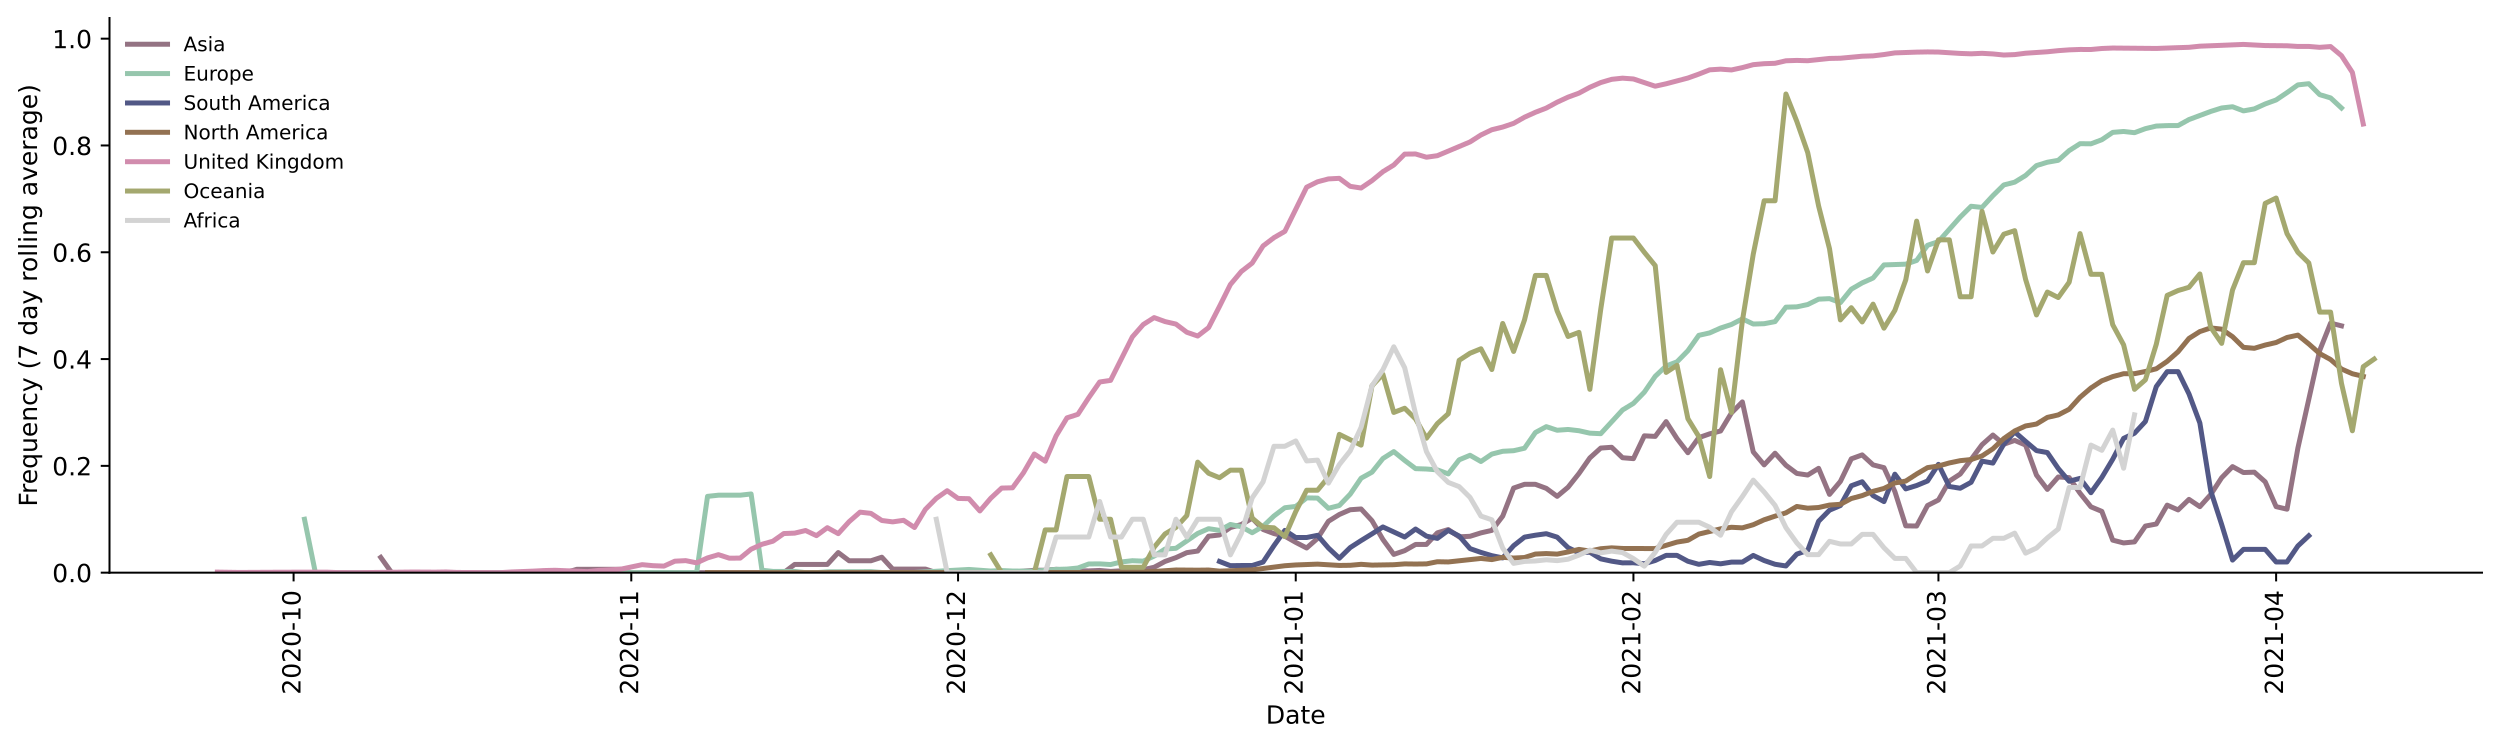 <?xml version="1.0" encoding="utf-8" standalone="no"?>
<!DOCTYPE svg PUBLIC "-//W3C//DTD SVG 1.1//EN"
  "http://www.w3.org/Graphics/SVG/1.1/DTD/svg11.dtd">
<!-- Created with matplotlib (https://matplotlib.org/) -->
<svg height="298.621pt" version="1.1" viewBox="0 0 999.581 298.621" width="999.581pt" xmlns="http://www.w3.org/2000/svg" xmlns:xlink="http://www.w3.org/1999/xlink">
 <defs>
  <style type="text/css">*{stroke-linecap:butt;stroke-linejoin:round;}</style>
 </defs>
 <g id="figure_1">
  <g id="patch_1">
   <path d="M 0 298.621 
L 999.581 298.621 
L 999.581 0 
L 0 0 
z
" style="fill:#ffffff;"/>
  </g>
  <g id="axes_1">
   <g id="patch_2">
    <path d="M 43.781 228.96 
L 992.381 228.96 
L 992.381 7.2 
L 43.781 7.2 
z
" style="fill:#ffffff;"/>
   </g>
   <g id="matplotlib.axis_1">
    <g id="xtick_1">
     <g id="line2d_1">
      <defs>
       <path d="M 0 0 
L 0 3.5 
" id="mf805fe5eb2" style="stroke:#000000;stroke-width:0.8;"/>
      </defs>
      <g>
       <use style="stroke:#000000;stroke-width:0.8;" x="117.387" xlink:href="#mf805fe5eb2" y="228.96"/>
      </g>
     </g>
     <g id="text_1">
      <!-- 2020-10 -->
      <g transform="translate(120.146 277.743)rotate(-90)scale(0.1 -0.1)">
       <defs>
        <path d="M 19.188 8.297 
L 53.609 8.297 
L 53.609 0 
L 7.328 0 
L 7.328 8.297 
Q 12.938 14.109 22.625 23.891 
Q 32.328 33.688 34.812 36.531 
Q 39.547 41.844 41.422 45.531 
Q 43.312 49.219 43.312 52.781 
Q 43.312 58.594 39.234 62.25 
Q 35.156 65.922 28.609 65.922 
Q 23.969 65.922 18.812 64.312 
Q 13.672 62.703 7.812 59.422 
L 7.812 69.391 
Q 13.766 71.781 18.938 73 
Q 24.125 74.219 28.422 74.219 
Q 39.75 74.219 46.484 68.547 
Q 53.219 62.891 53.219 53.422 
Q 53.219 48.922 51.531 44.891 
Q 49.859 40.875 45.406 35.406 
Q 44.188 33.984 37.641 27.219 
Q 31.109 20.453 19.188 8.297 
z
" id="DejaVuSans-50"/>
        <path d="M 31.781 66.406 
Q 24.172 66.406 20.328 58.906 
Q 16.5 51.422 16.5 36.375 
Q 16.5 21.391 20.328 13.891 
Q 24.172 6.391 31.781 6.391 
Q 39.453 6.391 43.281 13.891 
Q 47.125 21.391 47.125 36.375 
Q 47.125 51.422 43.281 58.906 
Q 39.453 66.406 31.781 66.406 
z
M 31.781 74.219 
Q 44.047 74.219 50.516 64.516 
Q 56.984 54.828 56.984 36.375 
Q 56.984 17.969 50.516 8.266 
Q 44.047 -1.422 31.781 -1.422 
Q 19.531 -1.422 13.062 8.266 
Q 6.594 17.969 6.594 36.375 
Q 6.594 54.828 13.062 64.516 
Q 19.531 74.219 31.781 74.219 
z
" id="DejaVuSans-48"/>
        <path d="M 4.891 31.391 
L 31.203 31.391 
L 31.203 23.391 
L 4.891 23.391 
z
" id="DejaVuSans-45"/>
        <path d="M 12.406 8.297 
L 28.516 8.297 
L 28.516 63.922 
L 10.984 60.406 
L 10.984 69.391 
L 28.422 72.906 
L 38.281 72.906 
L 38.281 8.297 
L 54.391 8.297 
L 54.391 0 
L 12.406 0 
z
" id="DejaVuSans-49"/>
       </defs>
       <use xlink:href="#DejaVuSans-50"/>
       <use x="63.623" xlink:href="#DejaVuSans-48"/>
       <use x="127.246" xlink:href="#DejaVuSans-50"/>
       <use x="190.869" xlink:href="#DejaVuSans-48"/>
       <use x="254.492" xlink:href="#DejaVuSans-45"/>
       <use x="290.576" xlink:href="#DejaVuSans-49"/>
       <use x="354.199" xlink:href="#DejaVuSans-48"/>
      </g>
     </g>
    </g>
    <g id="xtick_2">
     <g id="line2d_2">
      <g>
       <use style="stroke:#000000;stroke-width:0.8;" x="252.404" xlink:href="#mf805fe5eb2" y="228.96"/>
      </g>
     </g>
     <g id="text_2">
      <!-- 2020-11 -->
      <g transform="translate(255.163 277.743)rotate(-90)scale(0.1 -0.1)">
       <use xlink:href="#DejaVuSans-50"/>
       <use x="63.623" xlink:href="#DejaVuSans-48"/>
       <use x="127.246" xlink:href="#DejaVuSans-50"/>
       <use x="190.869" xlink:href="#DejaVuSans-48"/>
       <use x="254.492" xlink:href="#DejaVuSans-45"/>
       <use x="290.576" xlink:href="#DejaVuSans-49"/>
       <use x="354.199" xlink:href="#DejaVuSans-49"/>
      </g>
     </g>
    </g>
    <g id="xtick_3">
     <g id="line2d_3">
      <g>
       <use style="stroke:#000000;stroke-width:0.8;" x="383.065" xlink:href="#mf805fe5eb2" y="228.96"/>
      </g>
     </g>
     <g id="text_3">
      <!-- 2020-12 -->
      <g transform="translate(385.824 277.743)rotate(-90)scale(0.1 -0.1)">
       <use xlink:href="#DejaVuSans-50"/>
       <use x="63.623" xlink:href="#DejaVuSans-48"/>
       <use x="127.246" xlink:href="#DejaVuSans-50"/>
       <use x="190.869" xlink:href="#DejaVuSans-48"/>
       <use x="254.492" xlink:href="#DejaVuSans-45"/>
       <use x="290.576" xlink:href="#DejaVuSans-49"/>
       <use x="354.199" xlink:href="#DejaVuSans-50"/>
      </g>
     </g>
    </g>
    <g id="xtick_4">
     <g id="line2d_4">
      <g>
       <use style="stroke:#000000;stroke-width:0.8;" x="518.081" xlink:href="#mf805fe5eb2" y="228.96"/>
      </g>
     </g>
     <g id="text_4">
      <!-- 2021-01 -->
      <g transform="translate(520.841 277.743)rotate(-90)scale(0.1 -0.1)">
       <use xlink:href="#DejaVuSans-50"/>
       <use x="63.623" xlink:href="#DejaVuSans-48"/>
       <use x="127.246" xlink:href="#DejaVuSans-50"/>
       <use x="190.869" xlink:href="#DejaVuSans-49"/>
       <use x="254.492" xlink:href="#DejaVuSans-45"/>
       <use x="290.576" xlink:href="#DejaVuSans-48"/>
       <use x="354.199" xlink:href="#DejaVuSans-49"/>
      </g>
     </g>
    </g>
    <g id="xtick_5">
     <g id="line2d_5">
      <g>
       <use style="stroke:#000000;stroke-width:0.8;" x="653.098" xlink:href="#mf805fe5eb2" y="228.96"/>
      </g>
     </g>
     <g id="text_5">
      <!-- 2021-02 -->
      <g transform="translate(655.857 277.743)rotate(-90)scale(0.1 -0.1)">
       <use xlink:href="#DejaVuSans-50"/>
       <use x="63.623" xlink:href="#DejaVuSans-48"/>
       <use x="127.246" xlink:href="#DejaVuSans-50"/>
       <use x="190.869" xlink:href="#DejaVuSans-49"/>
       <use x="254.492" xlink:href="#DejaVuSans-45"/>
       <use x="290.576" xlink:href="#DejaVuSans-48"/>
       <use x="354.199" xlink:href="#DejaVuSans-50"/>
      </g>
     </g>
    </g>
    <g id="xtick_6">
     <g id="line2d_6">
      <g>
       <use style="stroke:#000000;stroke-width:0.8;" x="775.048" xlink:href="#mf805fe5eb2" y="228.96"/>
      </g>
     </g>
     <g id="text_6">
      <!-- 2021-03 -->
      <g transform="translate(777.808 277.743)rotate(-90)scale(0.1 -0.1)">
       <defs>
        <path d="M 40.578 39.312 
Q 47.656 37.797 51.625 33 
Q 55.609 28.219 55.609 21.188 
Q 55.609 10.406 48.188 4.484 
Q 40.766 -1.422 27.094 -1.422 
Q 22.516 -1.422 17.656 -0.516 
Q 12.797 0.391 7.625 2.203 
L 7.625 11.719 
Q 11.719 9.328 16.594 8.109 
Q 21.484 6.891 26.812 6.891 
Q 36.078 6.891 40.938 10.547 
Q 45.797 14.203 45.797 21.188 
Q 45.797 27.641 41.281 31.266 
Q 36.766 34.906 28.719 34.906 
L 20.219 34.906 
L 20.219 43.016 
L 29.109 43.016 
Q 36.375 43.016 40.234 45.922 
Q 44.094 48.828 44.094 54.297 
Q 44.094 59.906 40.109 62.906 
Q 36.141 65.922 28.719 65.922 
Q 24.656 65.922 20.016 65.031 
Q 15.375 64.156 9.812 62.312 
L 9.812 71.094 
Q 15.438 72.656 20.344 73.438 
Q 25.25 74.219 29.594 74.219 
Q 40.828 74.219 47.359 69.109 
Q 53.906 64.016 53.906 55.328 
Q 53.906 49.266 50.438 45.094 
Q 46.969 40.922 40.578 39.312 
z
" id="DejaVuSans-51"/>
       </defs>
       <use xlink:href="#DejaVuSans-50"/>
       <use x="63.623" xlink:href="#DejaVuSans-48"/>
       <use x="127.246" xlink:href="#DejaVuSans-50"/>
       <use x="190.869" xlink:href="#DejaVuSans-49"/>
       <use x="254.492" xlink:href="#DejaVuSans-45"/>
       <use x="290.576" xlink:href="#DejaVuSans-48"/>
       <use x="354.199" xlink:href="#DejaVuSans-51"/>
      </g>
     </g>
    </g>
    <g id="xtick_7">
     <g id="line2d_7">
      <g>
       <use style="stroke:#000000;stroke-width:0.8;" x="910.065" xlink:href="#mf805fe5eb2" y="228.96"/>
      </g>
     </g>
     <g id="text_7">
      <!-- 2021-04 -->
      <g transform="translate(912.824 277.743)rotate(-90)scale(0.1 -0.1)">
       <defs>
        <path d="M 37.797 64.312 
L 12.891 25.391 
L 37.797 25.391 
z
M 35.203 72.906 
L 47.609 72.906 
L 47.609 25.391 
L 58.016 25.391 
L 58.016 17.188 
L 47.609 17.188 
L 47.609 0 
L 37.797 0 
L 37.797 17.188 
L 4.891 17.188 
L 4.891 26.703 
z
" id="DejaVuSans-52"/>
       </defs>
       <use xlink:href="#DejaVuSans-50"/>
       <use x="63.623" xlink:href="#DejaVuSans-48"/>
       <use x="127.246" xlink:href="#DejaVuSans-50"/>
       <use x="190.869" xlink:href="#DejaVuSans-49"/>
       <use x="254.492" xlink:href="#DejaVuSans-45"/>
       <use x="290.576" xlink:href="#DejaVuSans-48"/>
       <use x="354.199" xlink:href="#DejaVuSans-52"/>
      </g>
     </g>
    </g>
    <g id="text_8">
     <!-- Date -->
     <g transform="translate(506.13 289.341)scale(0.1 -0.1)">
      <defs>
       <path d="M 19.672 64.797 
L 19.672 8.109 
L 31.594 8.109 
Q 46.688 8.109 53.688 14.938 
Q 60.688 21.781 60.688 36.531 
Q 60.688 51.172 53.688 57.984 
Q 46.688 64.797 31.594 64.797 
z
M 9.812 72.906 
L 30.078 72.906 
Q 51.266 72.906 61.172 64.094 
Q 71.094 55.281 71.094 36.531 
Q 71.094 17.672 61.125 8.828 
Q 51.172 0 30.078 0 
L 9.812 0 
z
" id="DejaVuSans-68"/>
       <path d="M 34.281 27.484 
Q 23.391 27.484 19.188 25 
Q 14.984 22.516 14.984 16.5 
Q 14.984 11.719 18.141 8.906 
Q 21.297 6.109 26.703 6.109 
Q 34.188 6.109 38.703 11.406 
Q 43.219 16.703 43.219 25.484 
L 43.219 27.484 
z
M 52.203 31.203 
L 52.203 0 
L 43.219 0 
L 43.219 8.297 
Q 40.141 3.328 35.547 0.953 
Q 30.953 -1.422 24.312 -1.422 
Q 15.922 -1.422 10.953 3.297 
Q 6 8.016 6 15.922 
Q 6 25.141 12.172 29.828 
Q 18.359 34.516 30.609 34.516 
L 43.219 34.516 
L 43.219 35.406 
Q 43.219 41.609 39.141 45 
Q 35.062 48.391 27.688 48.391 
Q 23 48.391 18.547 47.266 
Q 14.109 46.141 10.016 43.891 
L 10.016 52.203 
Q 14.938 54.109 19.578 55.047 
Q 24.219 56 28.609 56 
Q 40.484 56 46.344 49.844 
Q 52.203 43.703 52.203 31.203 
z
" id="DejaVuSans-97"/>
       <path d="M 18.312 70.219 
L 18.312 54.688 
L 36.812 54.688 
L 36.812 47.703 
L 18.312 47.703 
L 18.312 18.016 
Q 18.312 11.328 20.141 9.422 
Q 21.969 7.516 27.594 7.516 
L 36.812 7.516 
L 36.812 0 
L 27.594 0 
Q 17.188 0 13.234 3.875 
Q 9.281 7.766 9.281 18.016 
L 9.281 47.703 
L 2.688 47.703 
L 2.688 54.688 
L 9.281 54.688 
L 9.281 70.219 
z
" id="DejaVuSans-116"/>
       <path d="M 56.203 29.594 
L 56.203 25.203 
L 14.891 25.203 
Q 15.484 15.922 20.484 11.062 
Q 25.484 6.203 34.422 6.203 
Q 39.594 6.203 44.453 7.469 
Q 49.312 8.734 54.109 11.281 
L 54.109 2.781 
Q 49.266 0.734 44.188 -0.344 
Q 39.109 -1.422 33.891 -1.422 
Q 20.797 -1.422 13.156 6.188 
Q 5.516 13.812 5.516 26.812 
Q 5.516 40.234 12.766 48.109 
Q 20.016 56 32.328 56 
Q 43.359 56 49.781 48.891 
Q 56.203 41.797 56.203 29.594 
z
M 47.219 32.234 
Q 47.125 39.594 43.094 43.984 
Q 39.062 48.391 32.422 48.391 
Q 24.906 48.391 20.391 44.141 
Q 15.875 39.891 15.188 32.172 
z
" id="DejaVuSans-101"/>
      </defs>
      <use xlink:href="#DejaVuSans-68"/>
      <use x="77.002" xlink:href="#DejaVuSans-97"/>
      <use x="138.281" xlink:href="#DejaVuSans-116"/>
      <use x="177.49" xlink:href="#DejaVuSans-101"/>
     </g>
    </g>
   </g>
   <g id="matplotlib.axis_2">
    <g id="ytick_1">
     <g id="line2d_8">
      <defs>
       <path d="M 0 0 
L -3.5 0 
" id="m87ecc4760f" style="stroke:#000000;stroke-width:0.8;"/>
      </defs>
      <g>
       <use style="stroke:#000000;stroke-width:0.8;" x="43.781" xlink:href="#m87ecc4760f" y="228.96"/>
      </g>
     </g>
     <g id="text_9">
      <!-- 0.0 -->
      <g transform="translate(20.878 232.759)scale(0.1 -0.1)">
       <defs>
        <path d="M 10.688 12.406 
L 21 12.406 
L 21 0 
L 10.688 0 
z
" id="DejaVuSans-46"/>
       </defs>
       <use xlink:href="#DejaVuSans-48"/>
       <use x="63.623" xlink:href="#DejaVuSans-46"/>
       <use x="95.41" xlink:href="#DejaVuSans-48"/>
      </g>
     </g>
    </g>
    <g id="ytick_2">
     <g id="line2d_9">
      <g>
       <use style="stroke:#000000;stroke-width:0.8;" x="43.781" xlink:href="#m87ecc4760f" y="186.263"/>
      </g>
     </g>
     <g id="text_10">
      <!-- 0.2 -->
      <g transform="translate(20.878 190.062)scale(0.1 -0.1)">
       <use xlink:href="#DejaVuSans-48"/>
       <use x="63.623" xlink:href="#DejaVuSans-46"/>
       <use x="95.41" xlink:href="#DejaVuSans-50"/>
      </g>
     </g>
    </g>
    <g id="ytick_3">
     <g id="line2d_10">
      <g>
       <use style="stroke:#000000;stroke-width:0.8;" x="43.781" xlink:href="#m87ecc4760f" y="143.565"/>
      </g>
     </g>
     <g id="text_11">
      <!-- 0.4 -->
      <g transform="translate(20.878 147.365)scale(0.1 -0.1)">
       <use xlink:href="#DejaVuSans-48"/>
       <use x="63.623" xlink:href="#DejaVuSans-46"/>
       <use x="95.41" xlink:href="#DejaVuSans-52"/>
      </g>
     </g>
    </g>
    <g id="ytick_4">
     <g id="line2d_11">
      <g>
       <use style="stroke:#000000;stroke-width:0.8;" x="43.781" xlink:href="#m87ecc4760f" y="100.868"/>
      </g>
     </g>
     <g id="text_12">
      <!-- 0.6 -->
      <g transform="translate(20.878 104.667)scale(0.1 -0.1)">
       <defs>
        <path d="M 33.016 40.375 
Q 26.375 40.375 22.484 35.828 
Q 18.609 31.297 18.609 23.391 
Q 18.609 15.531 22.484 10.953 
Q 26.375 6.391 33.016 6.391 
Q 39.656 6.391 43.531 10.953 
Q 47.406 15.531 47.406 23.391 
Q 47.406 31.297 43.531 35.828 
Q 39.656 40.375 33.016 40.375 
z
M 52.594 71.297 
L 52.594 62.312 
Q 48.875 64.062 45.094 64.984 
Q 41.312 65.922 37.594 65.922 
Q 27.828 65.922 22.672 59.328 
Q 17.531 52.734 16.797 39.406 
Q 19.672 43.656 24.016 45.922 
Q 28.375 48.188 33.594 48.188 
Q 44.578 48.188 50.953 41.516 
Q 57.328 34.859 57.328 23.391 
Q 57.328 12.156 50.688 5.359 
Q 44.047 -1.422 33.016 -1.422 
Q 20.359 -1.422 13.672 8.266 
Q 6.984 17.969 6.984 36.375 
Q 6.984 53.656 15.188 63.938 
Q 23.391 74.219 37.203 74.219 
Q 40.922 74.219 44.703 73.484 
Q 48.484 72.75 52.594 71.297 
z
" id="DejaVuSans-54"/>
       </defs>
       <use xlink:href="#DejaVuSans-48"/>
       <use x="63.623" xlink:href="#DejaVuSans-46"/>
       <use x="95.41" xlink:href="#DejaVuSans-54"/>
      </g>
     </g>
    </g>
    <g id="ytick_5">
     <g id="line2d_12">
      <g>
       <use style="stroke:#000000;stroke-width:0.8;" x="43.781" xlink:href="#m87ecc4760f" y="58.171"/>
      </g>
     </g>
     <g id="text_13">
      <!-- 0.8 -->
      <g transform="translate(20.878 61.97)scale(0.1 -0.1)">
       <defs>
        <path d="M 31.781 34.625 
Q 24.75 34.625 20.719 30.859 
Q 16.703 27.094 16.703 20.516 
Q 16.703 13.922 20.719 10.156 
Q 24.75 6.391 31.781 6.391 
Q 38.812 6.391 42.859 10.172 
Q 46.922 13.969 46.922 20.516 
Q 46.922 27.094 42.891 30.859 
Q 38.875 34.625 31.781 34.625 
z
M 21.922 38.812 
Q 15.578 40.375 12.031 44.719 
Q 8.5 49.078 8.5 55.328 
Q 8.5 64.062 14.719 69.141 
Q 20.953 74.219 31.781 74.219 
Q 42.672 74.219 48.875 69.141 
Q 55.078 64.062 55.078 55.328 
Q 55.078 49.078 51.531 44.719 
Q 48 40.375 41.703 38.812 
Q 48.828 37.156 52.797 32.312 
Q 56.781 27.484 56.781 20.516 
Q 56.781 9.906 50.312 4.234 
Q 43.844 -1.422 31.781 -1.422 
Q 19.734 -1.422 13.25 4.234 
Q 6.781 9.906 6.781 20.516 
Q 6.781 27.484 10.781 32.312 
Q 14.797 37.156 21.922 38.812 
z
M 18.312 54.391 
Q 18.312 48.734 21.844 45.562 
Q 25.391 42.391 31.781 42.391 
Q 38.141 42.391 41.719 45.562 
Q 45.312 48.734 45.312 54.391 
Q 45.312 60.062 41.719 63.234 
Q 38.141 66.406 31.781 66.406 
Q 25.391 66.406 21.844 63.234 
Q 18.312 60.062 18.312 54.391 
z
" id="DejaVuSans-56"/>
       </defs>
       <use xlink:href="#DejaVuSans-48"/>
       <use x="63.623" xlink:href="#DejaVuSans-46"/>
       <use x="95.41" xlink:href="#DejaVuSans-56"/>
      </g>
     </g>
    </g>
    <g id="ytick_6">
     <g id="line2d_13">
      <g>
       <use style="stroke:#000000;stroke-width:0.8;" x="43.781" xlink:href="#m87ecc4760f" y="15.473"/>
      </g>
     </g>
     <g id="text_14">
      <!-- 1.0 -->
      <g transform="translate(20.878 19.273)scale(0.1 -0.1)">
       <use xlink:href="#DejaVuSans-49"/>
       <use x="63.623" xlink:href="#DejaVuSans-46"/>
       <use x="95.41" xlink:href="#DejaVuSans-48"/>
      </g>
     </g>
    </g>
    <g id="text_15">
     <!-- Frequency (7 day rolling average) -->
     <g transform="translate(14.798 202.529)rotate(-90)scale(0.1 -0.1)">
      <defs>
       <path d="M 9.812 72.906 
L 51.703 72.906 
L 51.703 64.594 
L 19.672 64.594 
L 19.672 43.109 
L 48.578 43.109 
L 48.578 34.812 
L 19.672 34.812 
L 19.672 0 
L 9.812 0 
z
" id="DejaVuSans-70"/>
       <path d="M 41.109 46.297 
Q 39.594 47.172 37.812 47.578 
Q 36.031 48 33.891 48 
Q 26.266 48 22.188 43.047 
Q 18.109 38.094 18.109 28.812 
L 18.109 0 
L 9.078 0 
L 9.078 54.688 
L 18.109 54.688 
L 18.109 46.188 
Q 20.953 51.172 25.484 53.578 
Q 30.031 56 36.531 56 
Q 37.453 56 38.578 55.875 
Q 39.703 55.766 41.062 55.516 
z
" id="DejaVuSans-114"/>
       <path d="M 14.797 27.297 
Q 14.797 17.391 18.875 11.75 
Q 22.953 6.109 30.078 6.109 
Q 37.203 6.109 41.297 11.75 
Q 45.406 17.391 45.406 27.297 
Q 45.406 37.203 41.297 42.844 
Q 37.203 48.484 30.078 48.484 
Q 22.953 48.484 18.875 42.844 
Q 14.797 37.203 14.797 27.297 
z
M 45.406 8.203 
Q 42.578 3.328 38.25 0.953 
Q 33.938 -1.422 27.875 -1.422 
Q 17.969 -1.422 11.734 6.484 
Q 5.516 14.406 5.516 27.297 
Q 5.516 40.188 11.734 48.094 
Q 17.969 56 27.875 56 
Q 33.938 56 38.25 53.625 
Q 42.578 51.266 45.406 46.391 
L 45.406 54.688 
L 54.391 54.688 
L 54.391 -20.797 
L 45.406 -20.797 
z
" id="DejaVuSans-113"/>
       <path d="M 8.5 21.578 
L 8.5 54.688 
L 17.484 54.688 
L 17.484 21.922 
Q 17.484 14.156 20.5 10.266 
Q 23.531 6.391 29.594 6.391 
Q 36.859 6.391 41.078 11.031 
Q 45.312 15.672 45.312 23.688 
L 45.312 54.688 
L 54.297 54.688 
L 54.297 0 
L 45.312 0 
L 45.312 8.406 
Q 42.047 3.422 37.719 1 
Q 33.406 -1.422 27.688 -1.422 
Q 18.266 -1.422 13.375 4.438 
Q 8.5 10.297 8.5 21.578 
z
M 31.109 56 
z
" id="DejaVuSans-117"/>
       <path d="M 54.891 33.016 
L 54.891 0 
L 45.906 0 
L 45.906 32.719 
Q 45.906 40.484 42.875 44.328 
Q 39.844 48.188 33.797 48.188 
Q 26.516 48.188 22.312 43.547 
Q 18.109 38.922 18.109 30.906 
L 18.109 0 
L 9.078 0 
L 9.078 54.688 
L 18.109 54.688 
L 18.109 46.188 
Q 21.344 51.125 25.703 53.562 
Q 30.078 56 35.797 56 
Q 45.219 56 50.047 50.172 
Q 54.891 44.344 54.891 33.016 
z
" id="DejaVuSans-110"/>
       <path d="M 48.781 52.594 
L 48.781 44.188 
Q 44.969 46.297 41.141 47.344 
Q 37.312 48.391 33.406 48.391 
Q 24.656 48.391 19.812 42.844 
Q 14.984 37.312 14.984 27.297 
Q 14.984 17.281 19.812 11.734 
Q 24.656 6.203 33.406 6.203 
Q 37.312 6.203 41.141 7.25 
Q 44.969 8.297 48.781 10.406 
L 48.781 2.094 
Q 45.016 0.344 40.984 -0.531 
Q 36.969 -1.422 32.422 -1.422 
Q 20.062 -1.422 12.781 6.344 
Q 5.516 14.109 5.516 27.297 
Q 5.516 40.672 12.859 48.328 
Q 20.219 56 33.016 56 
Q 37.156 56 41.109 55.141 
Q 45.062 54.297 48.781 52.594 
z
" id="DejaVuSans-99"/>
       <path d="M 32.172 -5.078 
Q 28.375 -14.844 24.75 -17.812 
Q 21.141 -20.797 15.094 -20.797 
L 7.906 -20.797 
L 7.906 -13.281 
L 13.188 -13.281 
Q 16.891 -13.281 18.938 -11.516 
Q 21 -9.766 23.484 -3.219 
L 25.094 0.875 
L 2.984 54.688 
L 12.5 54.688 
L 29.594 11.922 
L 46.688 54.688 
L 56.203 54.688 
z
" id="DejaVuSans-121"/>
       <path id="DejaVuSans-32"/>
       <path d="M 31 75.875 
Q 24.469 64.656 21.281 53.656 
Q 18.109 42.672 18.109 31.391 
Q 18.109 20.125 21.312 9.062 
Q 24.516 -2 31 -13.188 
L 23.188 -13.188 
Q 15.875 -1.703 12.234 9.375 
Q 8.594 20.453 8.594 31.391 
Q 8.594 42.281 12.203 53.312 
Q 15.828 64.359 23.188 75.875 
z
" id="DejaVuSans-40"/>
       <path d="M 8.203 72.906 
L 55.078 72.906 
L 55.078 68.703 
L 28.609 0 
L 18.312 0 
L 43.219 64.594 
L 8.203 64.594 
z
" id="DejaVuSans-55"/>
       <path d="M 45.406 46.391 
L 45.406 75.984 
L 54.391 75.984 
L 54.391 0 
L 45.406 0 
L 45.406 8.203 
Q 42.578 3.328 38.25 0.953 
Q 33.938 -1.422 27.875 -1.422 
Q 17.969 -1.422 11.734 6.484 
Q 5.516 14.406 5.516 27.297 
Q 5.516 40.188 11.734 48.094 
Q 17.969 56 27.875 56 
Q 33.938 56 38.25 53.625 
Q 42.578 51.266 45.406 46.391 
z
M 14.797 27.297 
Q 14.797 17.391 18.875 11.75 
Q 22.953 6.109 30.078 6.109 
Q 37.203 6.109 41.297 11.75 
Q 45.406 17.391 45.406 27.297 
Q 45.406 37.203 41.297 42.844 
Q 37.203 48.484 30.078 48.484 
Q 22.953 48.484 18.875 42.844 
Q 14.797 37.203 14.797 27.297 
z
" id="DejaVuSans-100"/>
       <path d="M 30.609 48.391 
Q 23.391 48.391 19.188 42.75 
Q 14.984 37.109 14.984 27.297 
Q 14.984 17.484 19.156 11.844 
Q 23.344 6.203 30.609 6.203 
Q 37.797 6.203 41.984 11.859 
Q 46.188 17.531 46.188 27.297 
Q 46.188 37.016 41.984 42.703 
Q 37.797 48.391 30.609 48.391 
z
M 30.609 56 
Q 42.328 56 49.016 48.375 
Q 55.719 40.766 55.719 27.297 
Q 55.719 13.875 49.016 6.219 
Q 42.328 -1.422 30.609 -1.422 
Q 18.844 -1.422 12.172 6.219 
Q 5.516 13.875 5.516 27.297 
Q 5.516 40.766 12.172 48.375 
Q 18.844 56 30.609 56 
z
" id="DejaVuSans-111"/>
       <path d="M 9.422 75.984 
L 18.406 75.984 
L 18.406 0 
L 9.422 0 
z
" id="DejaVuSans-108"/>
       <path d="M 9.422 54.688 
L 18.406 54.688 
L 18.406 0 
L 9.422 0 
z
M 9.422 75.984 
L 18.406 75.984 
L 18.406 64.594 
L 9.422 64.594 
z
" id="DejaVuSans-105"/>
       <path d="M 45.406 27.984 
Q 45.406 37.75 41.375 43.109 
Q 37.359 48.484 30.078 48.484 
Q 22.859 48.484 18.828 43.109 
Q 14.797 37.75 14.797 27.984 
Q 14.797 18.266 18.828 12.891 
Q 22.859 7.516 30.078 7.516 
Q 37.359 7.516 41.375 12.891 
Q 45.406 18.266 45.406 27.984 
z
M 54.391 6.781 
Q 54.391 -7.172 48.188 -13.984 
Q 42 -20.797 29.203 -20.797 
Q 24.469 -20.797 20.266 -20.094 
Q 16.062 -19.391 12.109 -17.922 
L 12.109 -9.188 
Q 16.062 -11.328 19.922 -12.344 
Q 23.781 -13.375 27.781 -13.375 
Q 36.625 -13.375 41.016 -8.766 
Q 45.406 -4.156 45.406 5.172 
L 45.406 9.625 
Q 42.625 4.781 38.281 2.391 
Q 33.938 0 27.875 0 
Q 17.828 0 11.672 7.656 
Q 5.516 15.328 5.516 27.984 
Q 5.516 40.672 11.672 48.328 
Q 17.828 56 27.875 56 
Q 33.938 56 38.281 53.609 
Q 42.625 51.219 45.406 46.391 
L 45.406 54.688 
L 54.391 54.688 
z
" id="DejaVuSans-103"/>
       <path d="M 2.984 54.688 
L 12.5 54.688 
L 29.594 8.797 
L 46.688 54.688 
L 56.203 54.688 
L 35.688 0 
L 23.484 0 
z
" id="DejaVuSans-118"/>
       <path d="M 8.016 75.875 
L 15.828 75.875 
Q 23.141 64.359 26.781 53.312 
Q 30.422 42.281 30.422 31.391 
Q 30.422 20.453 26.781 9.375 
Q 23.141 -1.703 15.828 -13.188 
L 8.016 -13.188 
Q 14.5 -2 17.703 9.062 
Q 20.906 20.125 20.906 31.391 
Q 20.906 42.672 17.703 53.656 
Q 14.5 64.656 8.016 75.875 
z
" id="DejaVuSans-41"/>
      </defs>
      <use xlink:href="#DejaVuSans-70"/>
      <use x="50.27" xlink:href="#DejaVuSans-114"/>
      <use x="89.133" xlink:href="#DejaVuSans-101"/>
      <use x="150.656" xlink:href="#DejaVuSans-113"/>
      <use x="214.133" xlink:href="#DejaVuSans-117"/>
      <use x="277.512" xlink:href="#DejaVuSans-101"/>
      <use x="339.035" xlink:href="#DejaVuSans-110"/>
      <use x="402.414" xlink:href="#DejaVuSans-99"/>
      <use x="457.395" xlink:href="#DejaVuSans-121"/>
      <use x="516.574" xlink:href="#DejaVuSans-32"/>
      <use x="548.361" xlink:href="#DejaVuSans-40"/>
      <use x="587.375" xlink:href="#DejaVuSans-55"/>
      <use x="650.998" xlink:href="#DejaVuSans-32"/>
      <use x="682.785" xlink:href="#DejaVuSans-100"/>
      <use x="746.262" xlink:href="#DejaVuSans-97"/>
      <use x="807.541" xlink:href="#DejaVuSans-121"/>
      <use x="866.721" xlink:href="#DejaVuSans-32"/>
      <use x="898.508" xlink:href="#DejaVuSans-114"/>
      <use x="937.371" xlink:href="#DejaVuSans-111"/>
      <use x="998.553" xlink:href="#DejaVuSans-108"/>
      <use x="1026.336" xlink:href="#DejaVuSans-108"/>
      <use x="1054.119" xlink:href="#DejaVuSans-105"/>
      <use x="1081.902" xlink:href="#DejaVuSans-110"/>
      <use x="1145.281" xlink:href="#DejaVuSans-103"/>
      <use x="1208.758" xlink:href="#DejaVuSans-32"/>
      <use x="1240.545" xlink:href="#DejaVuSans-97"/>
      <use x="1301.824" xlink:href="#DejaVuSans-118"/>
      <use x="1361.004" xlink:href="#DejaVuSans-101"/>
      <use x="1422.527" xlink:href="#DejaVuSans-114"/>
      <use x="1463.641" xlink:href="#DejaVuSans-97"/>
      <use x="1524.92" xlink:href="#DejaVuSans-103"/>
      <use x="1588.396" xlink:href="#DejaVuSans-101"/>
      <use x="1649.92" xlink:href="#DejaVuSans-41"/>
     </g>
    </g>
   </g>
   <g id="line2d_14">
    <path clip-path="url(#p06bde75d03)" d="M 152.23 222.86 
L 156.585 228.96 
L 226.271 228.96 
L 230.627 227.626 
L 248.048 227.626 
L 252.404 228.96 
L 313.379 228.96 
L 317.734 225.676 
L 330.8 225.676 
L 335.156 220.931 
L 339.511 224.216 
L 348.222 224.216 
L 352.577 222.793 
L 356.932 227.537 
L 369.999 227.537 
L 374.354 228.96 
L 378.709 228.96 
L 383.065 228.717 
L 404.842 228.632 
L 409.197 228.413 
L 413.552 228.006 
L 417.908 228.006 
L 422.263 227.628 
L 430.974 228.176 
L 435.329 228.259 
L 439.685 228.084 
L 444.04 228.462 
L 448.395 228.213 
L 452.751 227.707 
L 457.106 227.767 
L 461.461 226.818 
L 465.817 224.483 
L 470.172 222.961 
L 474.528 220.965 
L 478.883 220.325 
L 483.238 214.399 
L 487.594 213.901 
L 491.949 210.929 
L 496.304 209.727 
L 500.66 207.211 
L 505.015 211.699 
L 509.371 213.337 
L 513.726 214.385 
L 518.081 216.859 
L 522.437 219.104 
L 526.792 215.279 
L 531.147 208.429 
L 535.503 205.711 
L 539.858 203.815 
L 544.213 203.501 
L 548.569 208.194 
L 552.924 215.694 
L 557.28 221.67 
L 561.635 220.168 
L 565.99 217.695 
L 570.346 217.676 
L 574.701 213.039 
L 579.056 211.74 
L 583.412 214.638 
L 587.767 214.43 
L 592.123 213.061 
L 596.478 212.064 
L 600.833 206.357 
L 605.189 195.144 
L 609.544 193.649 
L 613.899 193.646 
L 618.255 195.26 
L 622.61 198.454 
L 626.966 194.802 
L 631.321 189.316 
L 635.676 183.086 
L 640.032 179.15 
L 644.387 178.837 
L 648.742 183.014 
L 653.098 183.38 
L 657.453 174.258 
L 661.809 174.486 
L 666.164 168.58 
L 670.519 175.371 
L 674.875 181.011 
L 679.23 174.987 
L 683.585 173.461 
L 687.941 172.323 
L 692.296 165.09 
L 696.651 160.699 
L 701.007 180.687 
L 705.362 185.87 
L 709.718 181.212 
L 714.073 186.033 
L 718.428 189.294 
L 722.784 189.935 
L 727.139 187.255 
L 731.494 197.669 
L 735.85 192.483 
L 740.205 183.463 
L 744.561 181.88 
L 748.916 185.876 
L 753.271 186.984 
L 757.627 196.539 
L 761.982 210.246 
L 766.337 210.321 
L 770.693 202.126 
L 775.048 199.911 
L 779.404 192.36 
L 783.759 189.538 
L 792.47 177.812 
L 796.825 173.938 
L 801.18 177.623 
L 805.536 176.09 
L 809.891 177.958 
L 814.247 189.964 
L 818.602 195.674 
L 822.957 190.712 
L 827.313 190.961 
L 831.668 197.216 
L 836.023 202.65 
L 840.379 204.461 
L 844.734 215.965 
L 849.09 217.083 
L 853.445 216.664 
L 857.8 210.338 
L 862.156 209.519 
L 866.511 201.973 
L 870.866 203.879 
L 875.222 199.67 
L 879.577 202.58 
L 883.932 197.723 
L 888.288 191.013 
L 892.643 186.566 
L 896.999 188.935 
L 901.354 188.793 
L 905.709 192.658 
L 910.065 202.57 
L 914.42 203.586 
L 918.775 179.139 
L 927.486 140.133 
L 931.842 129.204 
L 936.197 130.281 
L 936.197 130.281 
" style="fill:none;stroke:#947383;stroke-linecap:square;stroke-width:2;"/>
   </g>
   <g id="line2d_15">
    <path clip-path="url(#p06bde75d03)" d="M 121.742 207.611 
L 126.098 228.96 
L 278.536 228.96 
L 282.891 198.462 
L 287.247 197.995 
L 295.957 197.995 
L 300.313 197.501 
L 304.668 227.999 
L 309.023 228.466 
L 317.734 228.466 
L 322.09 228.96 
L 326.445 228.96 
L 330.8 228.626 
L 348.222 228.561 
L 352.577 228.894 
L 365.643 228.894 
L 387.42 227.682 
L 396.131 228.317 
L 400.486 228.122 
L 404.842 228.312 
L 413.552 228.382 
L 422.263 227.665 
L 426.618 227.537 
L 430.974 227.111 
L 435.329 225.496 
L 439.685 225.457 
L 444.04 225.73 
L 448.395 224.678 
L 452.751 224.191 
L 457.106 224.367 
L 461.461 222.337 
L 465.817 219.527 
L 470.172 219.229 
L 478.883 213.29 
L 483.238 211.383 
L 487.594 212.053 
L 491.949 209.692 
L 496.304 210.598 
L 500.66 212.998 
L 505.015 210.45 
L 509.371 206.299 
L 513.726 203.007 
L 518.081 202.495 
L 522.437 199.067 
L 526.792 199.154 
L 531.147 203.228 
L 535.503 202.12 
L 539.858 197.581 
L 544.213 191.195 
L 548.569 188.787 
L 552.924 183.331 
L 557.28 180.565 
L 561.635 184.089 
L 565.99 187.377 
L 570.346 187.527 
L 574.701 187.871 
L 579.056 189.479 
L 583.412 183.857 
L 587.767 182.035 
L 592.123 184.521 
L 596.478 181.56 
L 600.833 180.438 
L 605.189 180.204 
L 609.544 179.214 
L 613.899 172.936 
L 618.255 170.59 
L 622.61 172.024 
L 626.966 171.712 
L 631.321 172.218 
L 635.676 173.193 
L 640.032 173.397 
L 648.742 163.924 
L 653.098 161.274 
L 657.453 156.803 
L 661.809 150.461 
L 666.164 146.33 
L 670.519 144.676 
L 674.875 140.234 
L 679.23 134.083 
L 683.585 133.102 
L 687.941 131.16 
L 692.296 129.736 
L 696.651 127.495 
L 701.007 129.555 
L 705.362 129.43 
L 709.718 128.594 
L 714.073 122.813 
L 718.428 122.687 
L 722.784 121.761 
L 727.139 119.613 
L 731.494 119.404 
L 735.85 120.99 
L 740.205 115.627 
L 744.561 113.102 
L 748.916 111.155 
L 753.271 105.923 
L 761.982 105.623 
L 766.337 104.14 
L 770.693 98.077 
L 775.048 96.581 
L 783.759 86.789 
L 788.114 82.465 
L 792.47 82.944 
L 796.825 78.228 
L 801.18 73.946 
L 805.536 72.834 
L 809.891 70.159 
L 814.247 66.204 
L 818.602 64.869 
L 822.957 64.101 
L 827.313 60.215 
L 831.668 57.447 
L 836.023 57.501 
L 840.379 55.867 
L 844.734 52.925 
L 849.09 52.566 
L 853.445 53.052 
L 857.8 51.439 
L 862.156 50.397 
L 866.511 50.219 
L 870.866 50.208 
L 875.222 47.799 
L 883.932 44.55 
L 888.288 43.173 
L 892.643 42.677 
L 896.999 44.338 
L 901.354 43.539 
L 905.709 41.561 
L 910.065 39.962 
L 914.42 37.034 
L 918.775 33.941 
L 923.131 33.466 
L 927.486 37.845 
L 931.842 39.143 
L 936.197 43.18 
L 936.197 43.18 
" style="fill:none;stroke:#96c6ad;stroke-linecap:square;stroke-width:2;"/>
   </g>
   <g id="line2d_16">
    <path clip-path="url(#p06bde75d03)" d="M 487.594 224.49 
L 491.949 226.175 
L 496.304 226.114 
L 500.66 226.114 
L 505.015 224.736 
L 509.371 218.167 
L 513.726 212.068 
L 518.081 214.914 
L 522.437 214.914 
L 526.792 214.044 
L 531.147 219.106 
L 535.503 223.204 
L 539.858 218.935 
L 544.213 216.135 
L 548.569 213.455 
L 552.924 210.693 
L 557.28 212.694 
L 561.635 214.717 
L 565.99 211.524 
L 570.346 214.368 
L 574.701 215.267 
L 579.056 212.064 
L 583.412 214.311 
L 587.767 219.355 
L 592.123 220.869 
L 596.478 222.174 
L 600.833 223.068 
L 605.189 218.188 
L 609.544 214.758 
L 613.899 213.993 
L 618.255 213.39 
L 622.61 214.77 
L 626.966 218.972 
L 631.321 221.043 
L 635.676 220.781 
L 640.032 223.45 
L 644.387 224.378 
L 648.742 225.056 
L 653.098 225.018 
L 657.453 225.394 
L 661.809 224.1 
L 666.164 222.067 
L 670.519 222.067 
L 674.875 224.413 
L 679.23 225.633 
L 683.585 224.894 
L 687.941 225.429 
L 692.296 224.751 
L 696.651 224.751 
L 701.007 222.082 
L 705.362 224.116 
L 709.718 225.614 
L 714.073 226.291 
L 718.428 221.547 
L 722.784 220.05 
L 727.139 208.406 
L 731.494 203.989 
L 735.85 202.132 
L 740.205 194.225 
L 744.561 192.621 
L 748.916 198.166 
L 753.271 200.55 
L 757.627 189.597 
L 761.982 195.471 
L 766.337 194.124 
L 770.693 192.317 
L 775.048 185.666 
L 779.404 194.534 
L 783.759 195.212 
L 788.114 192.84 
L 792.47 184.379 
L 796.825 185.157 
L 801.18 177.558 
L 805.536 172.678 
L 809.891 176.474 
L 814.247 180.165 
L 818.602 180.956 
L 822.957 187.32 
L 827.313 192.41 
L 831.668 191.272 
L 836.023 196.997 
L 840.379 190.897 
L 844.734 183.619 
L 849.09 175.276 
L 853.445 173.212 
L 857.8 168.518 
L 862.156 154.563 
L 866.511 148.598 
L 870.866 148.598 
L 875.222 157.493 
L 879.577 169.138 
L 883.932 196.309 
L 888.288 209.704 
L 892.643 223.937 
L 896.999 219.667 
L 901.354 219.667 
L 905.709 219.667 
L 910.065 224.69 
L 914.42 224.69 
L 918.775 218.286 
L 923.131 214.219 
" style="fill:none;stroke:#525886;stroke-linecap:square;stroke-width:2;"/>
   </g>
   <g id="line2d_17">
    <path clip-path="url(#p06bde75d03)" d="M 282.891 228.914 
L 295.957 228.96 
L 439.685 228.893 
L 457.106 228.6 
L 461.461 228.486 
L 470.172 227.9 
L 478.883 227.973 
L 483.238 227.917 
L 487.594 228.357 
L 500.66 227.862 
L 513.726 226.198 
L 518.081 225.888 
L 526.792 225.555 
L 535.503 226.08 
L 539.858 226.024 
L 544.213 225.634 
L 548.569 225.948 
L 557.28 225.794 
L 561.635 225.465 
L 565.99 225.52 
L 570.346 225.463 
L 574.701 224.6 
L 579.056 224.686 
L 592.123 223.282 
L 596.478 223.747 
L 600.833 222.841 
L 605.189 223.123 
L 609.544 222.918 
L 613.899 221.526 
L 618.255 221.331 
L 622.61 221.546 
L 626.966 220.689 
L 631.321 219.663 
L 635.676 220.33 
L 640.032 219.402 
L 644.387 219.05 
L 648.742 219.294 
L 661.809 219.336 
L 670.519 216.741 
L 674.875 216.033 
L 679.23 213.546 
L 687.941 211.455 
L 692.296 210.824 
L 696.651 211.052 
L 701.007 209.8 
L 705.362 207.825 
L 709.718 206.377 
L 714.073 205.047 
L 718.428 202.501 
L 722.784 203.188 
L 727.139 202.915 
L 731.494 201.941 
L 735.85 201.642 
L 740.205 199.329 
L 744.561 198.153 
L 748.916 196.449 
L 753.271 195.297 
L 757.627 193.094 
L 761.982 192.346 
L 766.337 189.526 
L 770.693 186.966 
L 775.048 186.317 
L 779.404 185.097 
L 783.759 184.19 
L 788.114 183.739 
L 792.47 182.298 
L 796.825 179.441 
L 801.18 175.349 
L 805.536 172.308 
L 809.891 170.312 
L 814.247 169.544 
L 818.602 166.89 
L 822.957 165.894 
L 827.313 163.639 
L 831.668 158.845 
L 836.023 155.128 
L 840.379 152.258 
L 844.734 150.576 
L 849.09 149.42 
L 853.445 149.407 
L 857.8 148.525 
L 862.156 147.451 
L 866.511 144.478 
L 870.866 140.634 
L 875.222 135.316 
L 879.577 132.564 
L 883.932 131.112 
L 888.288 131.604 
L 892.643 134.613 
L 896.999 138.88 
L 901.354 139.26 
L 905.709 137.955 
L 910.065 136.948 
L 914.42 134.941 
L 918.775 133.991 
L 923.131 137.524 
L 927.486 141.379 
L 931.842 143.758 
L 936.197 147.54 
L 940.552 149.434 
L 944.908 150.501 
L 944.908 150.501 
" style="fill:none;stroke:#937252;stroke-linecap:square;stroke-width:2;"/>
   </g>
   <g id="line2d_18">
    <path clip-path="url(#p06bde75d03)" d="M 86.899 228.747 
L 95.61 228.882 
L 113.032 228.79 
L 130.453 228.76 
L 134.809 228.93 
L 143.519 228.96 
L 165.296 228.714 
L 174.007 228.768 
L 178.362 228.692 
L 182.718 228.884 
L 200.139 228.96 
L 204.494 228.695 
L 213.205 228.354 
L 217.561 228.129 
L 221.916 228.017 
L 234.982 228.563 
L 239.337 228.067 
L 248.048 227.61 
L 256.759 225.771 
L 261.114 226.178 
L 265.47 226.346 
L 269.825 224.378 
L 274.18 224.16 
L 278.536 225.047 
L 282.891 223.07 
L 287.247 221.769 
L 291.602 223.177 
L 295.957 223.147 
L 300.313 219.589 
L 304.668 217.617 
L 309.023 216.396 
L 313.379 213.329 
L 317.734 213.162 
L 322.09 212.117 
L 326.445 214.166 
L 330.8 210.98 
L 335.156 213.37 
L 339.511 208.573 
L 343.866 204.775 
L 348.222 205.263 
L 352.577 208.108 
L 356.932 208.661 
L 361.288 208.036 
L 365.643 210.915 
L 369.999 203.664 
L 374.354 199.262 
L 378.709 196.201 
L 383.065 199.289 
L 387.42 199.396 
L 391.775 204.291 
L 396.131 199.212 
L 400.486 195.149 
L 404.842 195.044 
L 409.197 189.05 
L 413.552 181.527 
L 417.908 184.394 
L 422.263 174.286 
L 426.618 167.071 
L 430.974 165.664 
L 435.329 158.992 
L 439.685 152.734 
L 444.04 152.09 
L 452.751 134.707 
L 457.106 129.756 
L 461.461 126.985 
L 465.817 128.578 
L 470.172 129.572 
L 474.528 132.849 
L 478.883 134.353 
L 483.238 130.991 
L 487.594 122.511 
L 491.949 113.758 
L 496.304 108.565 
L 500.66 105.186 
L 505.015 98.331 
L 509.371 95.022 
L 513.726 92.502 
L 522.437 74.845 
L 526.792 72.686 
L 531.147 71.535 
L 535.503 71.305 
L 539.858 74.505 
L 544.213 75.178 
L 548.569 72.221 
L 552.924 68.644 
L 557.28 65.976 
L 561.635 61.615 
L 565.99 61.565 
L 570.346 62.863 
L 574.701 62.246 
L 587.767 56.742 
L 592.123 53.962 
L 596.478 51.874 
L 600.833 50.798 
L 605.189 49.325 
L 609.544 46.862 
L 613.899 44.896 
L 618.255 43.209 
L 622.61 40.852 
L 626.966 38.839 
L 631.321 37.239 
L 635.676 34.899 
L 640.032 33.006 
L 644.387 31.716 
L 648.742 31.252 
L 653.098 31.573 
L 661.809 34.47 
L 666.164 33.499 
L 674.875 31.203 
L 679.23 29.635 
L 683.585 27.923 
L 687.941 27.649 
L 692.296 27.969 
L 696.651 27.028 
L 701.007 25.855 
L 705.362 25.465 
L 709.718 25.312 
L 714.073 24.303 
L 718.428 24.158 
L 722.784 24.279 
L 731.494 23.365 
L 735.85 23.279 
L 744.561 22.476 
L 748.916 22.336 
L 753.271 21.81 
L 757.627 21.146 
L 766.337 20.843 
L 770.693 20.76 
L 775.048 20.814 
L 783.759 21.363 
L 788.114 21.516 
L 792.47 21.319 
L 796.825 21.563 
L 801.18 21.998 
L 805.536 21.83 
L 809.891 21.28 
L 818.602 20.699 
L 822.957 20.254 
L 827.313 19.936 
L 831.668 19.774 
L 836.023 19.791 
L 840.379 19.388 
L 844.734 19.208 
L 862.156 19.373 
L 870.866 19.055 
L 875.222 18.918 
L 879.577 18.462 
L 888.288 18.123 
L 896.999 17.76 
L 905.709 18.218 
L 914.42 18.302 
L 918.775 18.577 
L 923.131 18.564 
L 927.486 18.928 
L 931.842 18.611 
L 936.197 22.255 
L 940.552 28.951 
L 944.908 49.59 
L 944.908 49.59 
" style="fill:none;stroke:#d18cad;stroke-linecap:square;stroke-width:2;"/>
   </g>
   <g id="line2d_19">
    <path clip-path="url(#p06bde75d03)" d="M 396.131 221.844 
L 400.486 228.96 
L 413.552 228.96 
L 417.908 211.881 
L 422.263 211.881 
L 426.618 190.532 
L 435.329 190.532 
L 439.685 207.611 
L 444.04 207.611 
L 448.395 226.825 
L 457.106 226.825 
L 461.461 218.819 
L 465.817 213.482 
L 470.172 210.873 
L 474.528 206.129 
L 478.883 184.78 
L 483.238 189.228 
L 487.594 191.007 
L 491.949 187.988 
L 496.304 187.988 
L 500.66 207.202 
L 505.015 210.76 
L 509.371 211.033 
L 513.726 214.527 
L 518.081 204.548 
L 522.437 196.008 
L 526.792 196.008 
L 531.147 190.753 
L 535.503 173.674 
L 544.213 177.974 
L 548.569 154.254 
L 552.924 149.655 
L 557.28 164.905 
L 561.635 163.23 
L 565.99 167.5 
L 570.346 175.209 
L 574.701 169.37 
L 579.056 165.423 
L 583.412 144.075 
L 587.767 141.228 
L 592.123 139.449 
L 596.478 147.751 
L 600.833 129.333 
L 605.189 140.516 
L 609.544 127.925 
L 613.899 110.135 
L 618.255 110.135 
L 622.61 124.367 
L 626.966 134.533 
L 631.321 132.891 
L 635.676 155.663 
L 640.032 123.64 
L 644.387 95.175 
L 653.098 95.175 
L 657.453 100.868 
L 661.809 106.205 
L 666.164 148.903 
L 670.519 146.056 
L 674.875 167.405 
L 679.23 174.521 
L 683.585 190.532 
L 687.941 147.835 
L 692.296 164.914 
L 696.651 128.316 
L 701.007 101.63 
L 705.362 80.282 
L 709.718 80.282 
L 714.073 37.585 
L 718.428 48.564 
L 722.784 61.017 
L 727.139 82.366 
L 731.494 99.445 
L 735.85 127.91 
L 740.205 123.03 
L 744.561 128.723 
L 748.916 121.607 
L 753.271 131.214 
L 757.627 124.097 
L 761.982 111.898 
L 766.337 88.415 
L 770.693 108.34 
L 775.048 95.887 
L 779.404 95.887 
L 783.759 118.659 
L 788.114 118.659 
L 792.47 84.501 
L 796.825 100.766 
L 801.18 93.65 
L 805.536 92.227 
L 809.891 111.692 
L 814.247 125.924 
L 818.602 116.775 
L 822.957 118.964 
L 827.313 112.865 
L 831.668 93.4 
L 836.023 109.666 
L 840.379 109.666 
L 844.734 129.841 
L 849.09 137.882 
L 853.445 155.672 
L 857.8 151.86 
L 862.156 137.627 
L 866.511 118.109 
L 870.866 116.168 
L 875.222 114.874 
L 879.577 109.537 
L 883.932 130.886 
L 888.288 137.29 
L 892.643 115.941 
L 896.999 105.036 
L 901.354 105.036 
L 905.709 81.315 
L 910.065 79.181 
L 914.42 93.413 
L 918.775 100.868 
L 923.131 105.138 
L 927.486 124.792 
L 931.842 124.792 
L 936.197 153.257 
L 940.552 172.234 
L 944.908 146.615 
L 949.263 143.565 
L 949.263 143.565 
" style="fill:none;stroke:#a4a86f;stroke-linecap:square;stroke-width:2;"/>
   </g>
   <g id="line2d_20">
    <path clip-path="url(#p06bde75d03)" d="M 374.354 207.611 
L 378.709 228.96 
L 383.065 228.96 
L 387.42 228.96 
L 391.775 228.96 
L 396.131 228.96 
L 400.486 228.96 
L 404.842 228.96 
L 409.197 228.96 
L 413.552 228.96 
L 417.908 228.96 
L 422.263 214.728 
L 426.618 214.728 
L 430.974 214.728 
L 435.329 214.728 
L 439.685 200.495 
L 444.04 214.728 
L 448.395 214.728 
L 452.751 207.611 
L 457.106 207.611 
L 461.461 221.844 
L 465.817 221.844 
L 470.172 207.611 
L 474.528 214.728 
L 478.883 207.611 
L 483.238 207.611 
L 487.594 207.611 
L 491.949 221.844 
L 496.304 213.304 
L 500.66 199.072 
L 505.015 192.667 
L 509.371 178.435 
L 513.726 178.435 
L 518.081 176.3 
L 522.437 184.306 
L 526.792 183.969 
L 531.147 193.178 
L 535.503 185.752 
L 539.858 180.271 
L 544.213 170.842 
L 548.569 154.202 
L 552.924 147.839 
L 557.28 138.66 
L 561.635 147.022 
L 565.99 165.481 
L 570.346 180.572 
L 574.701 188.631 
L 579.056 192.876 
L 583.412 194.57 
L 587.767 198.883 
L 592.123 206.336 
L 596.478 207.834 
L 600.833 219.152 
L 605.189 225.252 
L 609.544 224.475 
L 613.899 224.296 
L 618.255 223.818 
L 622.61 224.165 
L 626.966 223.588 
L 631.321 221.947 
L 635.676 219.95 
L 640.032 221.038 
L 644.387 220.355 
L 648.742 220.932 
L 653.098 223.349 
L 657.453 226.363 
L 661.809 220.841 
L 666.164 213.679 
L 670.519 208.799 
L 674.875 208.799 
L 679.23 208.799 
L 683.585 210.797 
L 687.941 213.999 
L 692.296 204.646 
L 696.651 198.547 
L 701.007 191.978 
L 705.362 196.722 
L 709.718 202.059 
L 714.073 210.954 
L 718.428 217.054 
L 722.784 221.766 
L 727.139 221.766 
L 731.494 216.429 
L 735.85 217.497 
L 740.205 217.497 
L 744.561 213.66 
L 748.916 213.66 
L 753.271 218.997 
L 757.627 223.267 
L 761.982 223.267 
L 766.337 228.96 
L 770.693 228.96 
L 775.048 228.96 
L 779.404 228.96 
L 783.759 226.291 
L 788.114 218.286 
L 792.47 218.286 
L 796.825 215.236 
L 801.18 215.236 
L 805.536 213.16 
L 809.891 221.166 
L 814.247 219.133 
L 818.602 215.066 
L 822.957 211.508 
L 827.313 194.904 
L 831.668 194.904 
L 836.023 177.96 
L 840.379 180.053 
L 844.734 171.967 
L 849.09 187.216 
L 853.445 165.867 
" style="fill:none;stroke:#d3d3d3;stroke-linecap:square;stroke-width:2;"/>
   </g>
   <g id="patch_3">
    <path d="M 43.781 228.96 
L 43.781 7.2 
" style="fill:none;stroke:#000000;stroke-linecap:square;stroke-linejoin:miter;stroke-width:0.8;"/>
   </g>
   <g id="patch_4">
    <path d="M 43.781 228.96 
L 992.381 228.96 
" style="fill:none;stroke:#000000;stroke-linecap:square;stroke-linejoin:miter;stroke-width:0.8;"/>
   </g>
   <g id="legend_1">
    <g id="line2d_21">
     <path d="M 50.981 17.679 
L 66.981 17.679 
" style="fill:none;stroke:#947383;stroke-linecap:square;stroke-width:2;"/>
    </g>
    <g id="line2d_22"/>
    <g id="text_16">
     <!-- Asia -->
     <g transform="translate(73.381 20.479)scale(0.08 -0.08)">
      <defs>
       <path d="M 34.188 63.188 
L 20.797 26.906 
L 47.609 26.906 
z
M 28.609 72.906 
L 39.797 72.906 
L 67.578 0 
L 57.328 0 
L 50.688 18.703 
L 17.828 18.703 
L 11.188 0 
L 0.781 0 
z
" id="DejaVuSans-65"/>
       <path d="M 44.281 53.078 
L 44.281 44.578 
Q 40.484 46.531 36.375 47.5 
Q 32.281 48.484 27.875 48.484 
Q 21.188 48.484 17.844 46.438 
Q 14.5 44.391 14.5 40.281 
Q 14.5 37.156 16.891 35.375 
Q 19.281 33.594 26.516 31.984 
L 29.594 31.297 
Q 39.156 29.25 43.188 25.516 
Q 47.219 21.781 47.219 15.094 
Q 47.219 7.469 41.188 3.016 
Q 35.156 -1.422 24.609 -1.422 
Q 20.219 -1.422 15.453 -0.562 
Q 10.688 0.297 5.422 2 
L 5.422 11.281 
Q 10.406 8.688 15.234 7.391 
Q 20.062 6.109 24.812 6.109 
Q 31.156 6.109 34.562 8.281 
Q 37.984 10.453 37.984 14.406 
Q 37.984 18.062 35.516 20.016 
Q 33.062 21.969 24.703 23.781 
L 21.578 24.516 
Q 13.234 26.266 9.516 29.906 
Q 5.812 33.547 5.812 39.891 
Q 5.812 47.609 11.281 51.797 
Q 16.75 56 26.812 56 
Q 31.781 56 36.172 55.266 
Q 40.578 54.547 44.281 53.078 
z
" id="DejaVuSans-115"/>
      </defs>
      <use xlink:href="#DejaVuSans-65"/>
      <use x="68.408" xlink:href="#DejaVuSans-115"/>
      <use x="120.508" xlink:href="#DejaVuSans-105"/>
      <use x="148.291" xlink:href="#DejaVuSans-97"/>
     </g>
    </g>
    <g id="line2d_23">
     <path d="M 50.981 29.421 
L 66.981 29.421 
" style="fill:none;stroke:#96c6ad;stroke-linecap:square;stroke-width:2;"/>
    </g>
    <g id="line2d_24"/>
    <g id="text_17">
     <!-- Europe -->
     <g transform="translate(73.381 32.221)scale(0.08 -0.08)">
      <defs>
       <path d="M 9.812 72.906 
L 55.906 72.906 
L 55.906 64.594 
L 19.672 64.594 
L 19.672 43.016 
L 54.391 43.016 
L 54.391 34.719 
L 19.672 34.719 
L 19.672 8.297 
L 56.781 8.297 
L 56.781 0 
L 9.812 0 
z
" id="DejaVuSans-69"/>
       <path d="M 18.109 8.203 
L 18.109 -20.797 
L 9.078 -20.797 
L 9.078 54.688 
L 18.109 54.688 
L 18.109 46.391 
Q 20.953 51.266 25.266 53.625 
Q 29.594 56 35.594 56 
Q 45.562 56 51.781 48.094 
Q 58.016 40.188 58.016 27.297 
Q 58.016 14.406 51.781 6.484 
Q 45.562 -1.422 35.594 -1.422 
Q 29.594 -1.422 25.266 0.953 
Q 20.953 3.328 18.109 8.203 
z
M 48.688 27.297 
Q 48.688 37.203 44.609 42.844 
Q 40.531 48.484 33.406 48.484 
Q 26.266 48.484 22.188 42.844 
Q 18.109 37.203 18.109 27.297 
Q 18.109 17.391 22.188 11.75 
Q 26.266 6.109 33.406 6.109 
Q 40.531 6.109 44.609 11.75 
Q 48.688 17.391 48.688 27.297 
z
" id="DejaVuSans-112"/>
      </defs>
      <use xlink:href="#DejaVuSans-69"/>
      <use x="63.184" xlink:href="#DejaVuSans-117"/>
      <use x="126.562" xlink:href="#DejaVuSans-114"/>
      <use x="165.426" xlink:href="#DejaVuSans-111"/>
      <use x="226.607" xlink:href="#DejaVuSans-112"/>
      <use x="290.084" xlink:href="#DejaVuSans-101"/>
     </g>
    </g>
    <g id="line2d_25">
     <path d="M 50.981 41.164 
L 66.981 41.164 
" style="fill:none;stroke:#525886;stroke-linecap:square;stroke-width:2;"/>
    </g>
    <g id="line2d_26"/>
    <g id="text_18">
     <!-- South America -->
     <g transform="translate(73.381 43.964)scale(0.08 -0.08)">
      <defs>
       <path d="M 53.516 70.516 
L 53.516 60.891 
Q 47.906 63.578 42.922 64.891 
Q 37.938 66.219 33.297 66.219 
Q 25.25 66.219 20.875 63.094 
Q 16.5 59.969 16.5 54.203 
Q 16.5 49.359 19.406 46.891 
Q 22.312 44.438 30.422 42.922 
L 36.375 41.703 
Q 47.406 39.594 52.656 34.297 
Q 57.906 29 57.906 20.125 
Q 57.906 9.516 50.797 4.047 
Q 43.703 -1.422 29.984 -1.422 
Q 24.812 -1.422 18.969 -0.25 
Q 13.141 0.922 6.891 3.219 
L 6.891 13.375 
Q 12.891 10.016 18.656 8.297 
Q 24.422 6.594 29.984 6.594 
Q 38.422 6.594 43.016 9.906 
Q 47.609 13.234 47.609 19.391 
Q 47.609 24.75 44.312 27.781 
Q 41.016 30.812 33.5 32.328 
L 27.484 33.5 
Q 16.453 35.688 11.516 40.375 
Q 6.594 45.062 6.594 53.422 
Q 6.594 63.094 13.406 68.656 
Q 20.219 74.219 32.172 74.219 
Q 37.312 74.219 42.625 73.281 
Q 47.953 72.359 53.516 70.516 
z
" id="DejaVuSans-83"/>
       <path d="M 54.891 33.016 
L 54.891 0 
L 45.906 0 
L 45.906 32.719 
Q 45.906 40.484 42.875 44.328 
Q 39.844 48.188 33.797 48.188 
Q 26.516 48.188 22.312 43.547 
Q 18.109 38.922 18.109 30.906 
L 18.109 0 
L 9.078 0 
L 9.078 75.984 
L 18.109 75.984 
L 18.109 46.188 
Q 21.344 51.125 25.703 53.562 
Q 30.078 56 35.797 56 
Q 45.219 56 50.047 50.172 
Q 54.891 44.344 54.891 33.016 
z
" id="DejaVuSans-104"/>
       <path d="M 52 44.188 
Q 55.375 50.25 60.062 53.125 
Q 64.75 56 71.094 56 
Q 79.641 56 84.281 50.016 
Q 88.922 44.047 88.922 33.016 
L 88.922 0 
L 79.891 0 
L 79.891 32.719 
Q 79.891 40.578 77.094 44.375 
Q 74.312 48.188 68.609 48.188 
Q 61.625 48.188 57.562 43.547 
Q 53.516 38.922 53.516 30.906 
L 53.516 0 
L 44.484 0 
L 44.484 32.719 
Q 44.484 40.625 41.703 44.406 
Q 38.922 48.188 33.109 48.188 
Q 26.219 48.188 22.156 43.531 
Q 18.109 38.875 18.109 30.906 
L 18.109 0 
L 9.078 0 
L 9.078 54.688 
L 18.109 54.688 
L 18.109 46.188 
Q 21.188 51.219 25.484 53.609 
Q 29.781 56 35.688 56 
Q 41.656 56 45.828 52.969 
Q 50 49.953 52 44.188 
z
" id="DejaVuSans-109"/>
      </defs>
      <use xlink:href="#DejaVuSans-83"/>
      <use x="63.477" xlink:href="#DejaVuSans-111"/>
      <use x="124.658" xlink:href="#DejaVuSans-117"/>
      <use x="188.037" xlink:href="#DejaVuSans-116"/>
      <use x="227.246" xlink:href="#DejaVuSans-104"/>
      <use x="290.625" xlink:href="#DejaVuSans-32"/>
      <use x="322.412" xlink:href="#DejaVuSans-65"/>
      <use x="390.82" xlink:href="#DejaVuSans-109"/>
      <use x="488.232" xlink:href="#DejaVuSans-101"/>
      <use x="549.756" xlink:href="#DejaVuSans-114"/>
      <use x="590.869" xlink:href="#DejaVuSans-105"/>
      <use x="618.652" xlink:href="#DejaVuSans-99"/>
      <use x="673.633" xlink:href="#DejaVuSans-97"/>
     </g>
    </g>
    <g id="line2d_27">
     <path d="M 50.981 52.906 
L 66.981 52.906 
" style="fill:none;stroke:#937252;stroke-linecap:square;stroke-width:2;"/>
    </g>
    <g id="line2d_28"/>
    <g id="text_19">
     <!-- North America -->
     <g transform="translate(73.381 55.706)scale(0.08 -0.08)">
      <defs>
       <path d="M 9.812 72.906 
L 23.094 72.906 
L 55.422 11.922 
L 55.422 72.906 
L 64.984 72.906 
L 64.984 0 
L 51.703 0 
L 19.391 60.984 
L 19.391 0 
L 9.812 0 
z
" id="DejaVuSans-78"/>
      </defs>
      <use xlink:href="#DejaVuSans-78"/>
      <use x="74.805" xlink:href="#DejaVuSans-111"/>
      <use x="135.986" xlink:href="#DejaVuSans-114"/>
      <use x="177.1" xlink:href="#DejaVuSans-116"/>
      <use x="216.309" xlink:href="#DejaVuSans-104"/>
      <use x="279.688" xlink:href="#DejaVuSans-32"/>
      <use x="311.475" xlink:href="#DejaVuSans-65"/>
      <use x="379.883" xlink:href="#DejaVuSans-109"/>
      <use x="477.295" xlink:href="#DejaVuSans-101"/>
      <use x="538.818" xlink:href="#DejaVuSans-114"/>
      <use x="579.932" xlink:href="#DejaVuSans-105"/>
      <use x="607.715" xlink:href="#DejaVuSans-99"/>
      <use x="662.695" xlink:href="#DejaVuSans-97"/>
     </g>
    </g>
    <g id="line2d_29">
     <path d="M 50.981 64.649 
L 66.981 64.649 
" style="fill:none;stroke:#d18cad;stroke-linecap:square;stroke-width:2;"/>
    </g>
    <g id="line2d_30"/>
    <g id="text_20">
     <!-- United Kingdom -->
     <g transform="translate(73.381 67.449)scale(0.08 -0.08)">
      <defs>
       <path d="M 8.688 72.906 
L 18.609 72.906 
L 18.609 28.609 
Q 18.609 16.891 22.844 11.734 
Q 27.094 6.594 36.625 6.594 
Q 46.094 6.594 50.344 11.734 
Q 54.594 16.891 54.594 28.609 
L 54.594 72.906 
L 64.5 72.906 
L 64.5 27.391 
Q 64.5 13.141 57.438 5.859 
Q 50.391 -1.422 36.625 -1.422 
Q 22.797 -1.422 15.734 5.859 
Q 8.688 13.141 8.688 27.391 
z
" id="DejaVuSans-85"/>
       <path d="M 9.812 72.906 
L 19.672 72.906 
L 19.672 42.094 
L 52.391 72.906 
L 65.094 72.906 
L 28.906 38.922 
L 67.672 0 
L 54.688 0 
L 19.672 35.109 
L 19.672 0 
L 9.812 0 
z
" id="DejaVuSans-75"/>
      </defs>
      <use xlink:href="#DejaVuSans-85"/>
      <use x="73.193" xlink:href="#DejaVuSans-110"/>
      <use x="136.572" xlink:href="#DejaVuSans-105"/>
      <use x="164.355" xlink:href="#DejaVuSans-116"/>
      <use x="203.564" xlink:href="#DejaVuSans-101"/>
      <use x="265.088" xlink:href="#DejaVuSans-100"/>
      <use x="328.564" xlink:href="#DejaVuSans-32"/>
      <use x="360.352" xlink:href="#DejaVuSans-75"/>
      <use x="425.928" xlink:href="#DejaVuSans-105"/>
      <use x="453.711" xlink:href="#DejaVuSans-110"/>
      <use x="517.09" xlink:href="#DejaVuSans-103"/>
      <use x="580.566" xlink:href="#DejaVuSans-100"/>
      <use x="644.043" xlink:href="#DejaVuSans-111"/>
      <use x="705.225" xlink:href="#DejaVuSans-109"/>
     </g>
    </g>
    <g id="line2d_31">
     <path d="M 50.981 76.391 
L 66.981 76.391 
" style="fill:none;stroke:#a4a86f;stroke-linecap:square;stroke-width:2;"/>
    </g>
    <g id="line2d_32"/>
    <g id="text_21">
     <!-- Oceania -->
     <g transform="translate(73.381 79.191)scale(0.08 -0.08)">
      <defs>
       <path d="M 39.406 66.219 
Q 28.656 66.219 22.328 58.203 
Q 16.016 50.203 16.016 36.375 
Q 16.016 22.609 22.328 14.594 
Q 28.656 6.594 39.406 6.594 
Q 50.141 6.594 56.422 14.594 
Q 62.703 22.609 62.703 36.375 
Q 62.703 50.203 56.422 58.203 
Q 50.141 66.219 39.406 66.219 
z
M 39.406 74.219 
Q 54.734 74.219 63.906 63.938 
Q 73.094 53.656 73.094 36.375 
Q 73.094 19.141 63.906 8.859 
Q 54.734 -1.422 39.406 -1.422 
Q 24.031 -1.422 14.812 8.828 
Q 5.609 19.094 5.609 36.375 
Q 5.609 53.656 14.812 63.938 
Q 24.031 74.219 39.406 74.219 
z
" id="DejaVuSans-79"/>
      </defs>
      <use xlink:href="#DejaVuSans-79"/>
      <use x="78.711" xlink:href="#DejaVuSans-99"/>
      <use x="133.691" xlink:href="#DejaVuSans-101"/>
      <use x="195.215" xlink:href="#DejaVuSans-97"/>
      <use x="256.494" xlink:href="#DejaVuSans-110"/>
      <use x="319.873" xlink:href="#DejaVuSans-105"/>
      <use x="347.656" xlink:href="#DejaVuSans-97"/>
     </g>
    </g>
    <g id="line2d_33">
     <path d="M 50.981 88.134 
L 66.981 88.134 
" style="fill:none;stroke:#d3d3d3;stroke-linecap:square;stroke-width:2;"/>
    </g>
    <g id="line2d_34"/>
    <g id="text_22">
     <!-- Africa -->
     <g transform="translate(73.381 90.934)scale(0.08 -0.08)">
      <defs>
       <path d="M 37.109 75.984 
L 37.109 68.5 
L 28.516 68.5 
Q 23.688 68.5 21.797 66.547 
Q 19.922 64.594 19.922 59.516 
L 19.922 54.688 
L 34.719 54.688 
L 34.719 47.703 
L 19.922 47.703 
L 19.922 0 
L 10.891 0 
L 10.891 47.703 
L 2.297 47.703 
L 2.297 54.688 
L 10.891 54.688 
L 10.891 58.5 
Q 10.891 67.625 15.141 71.797 
Q 19.391 75.984 28.609 75.984 
z
" id="DejaVuSans-102"/>
      </defs>
      <use xlink:href="#DejaVuSans-65"/>
      <use x="64.783" xlink:href="#DejaVuSans-102"/>
      <use x="99.988" xlink:href="#DejaVuSans-114"/>
      <use x="141.102" xlink:href="#DejaVuSans-105"/>
      <use x="168.885" xlink:href="#DejaVuSans-99"/>
      <use x="223.865" xlink:href="#DejaVuSans-97"/>
     </g>
    </g>
   </g>
  </g>
 </g>
 <defs>
  <clipPath id="p06bde75d03">
   <rect height="221.76" width="948.6" x="43.781" y="7.2"/>
  </clipPath>
 </defs>
</svg>
